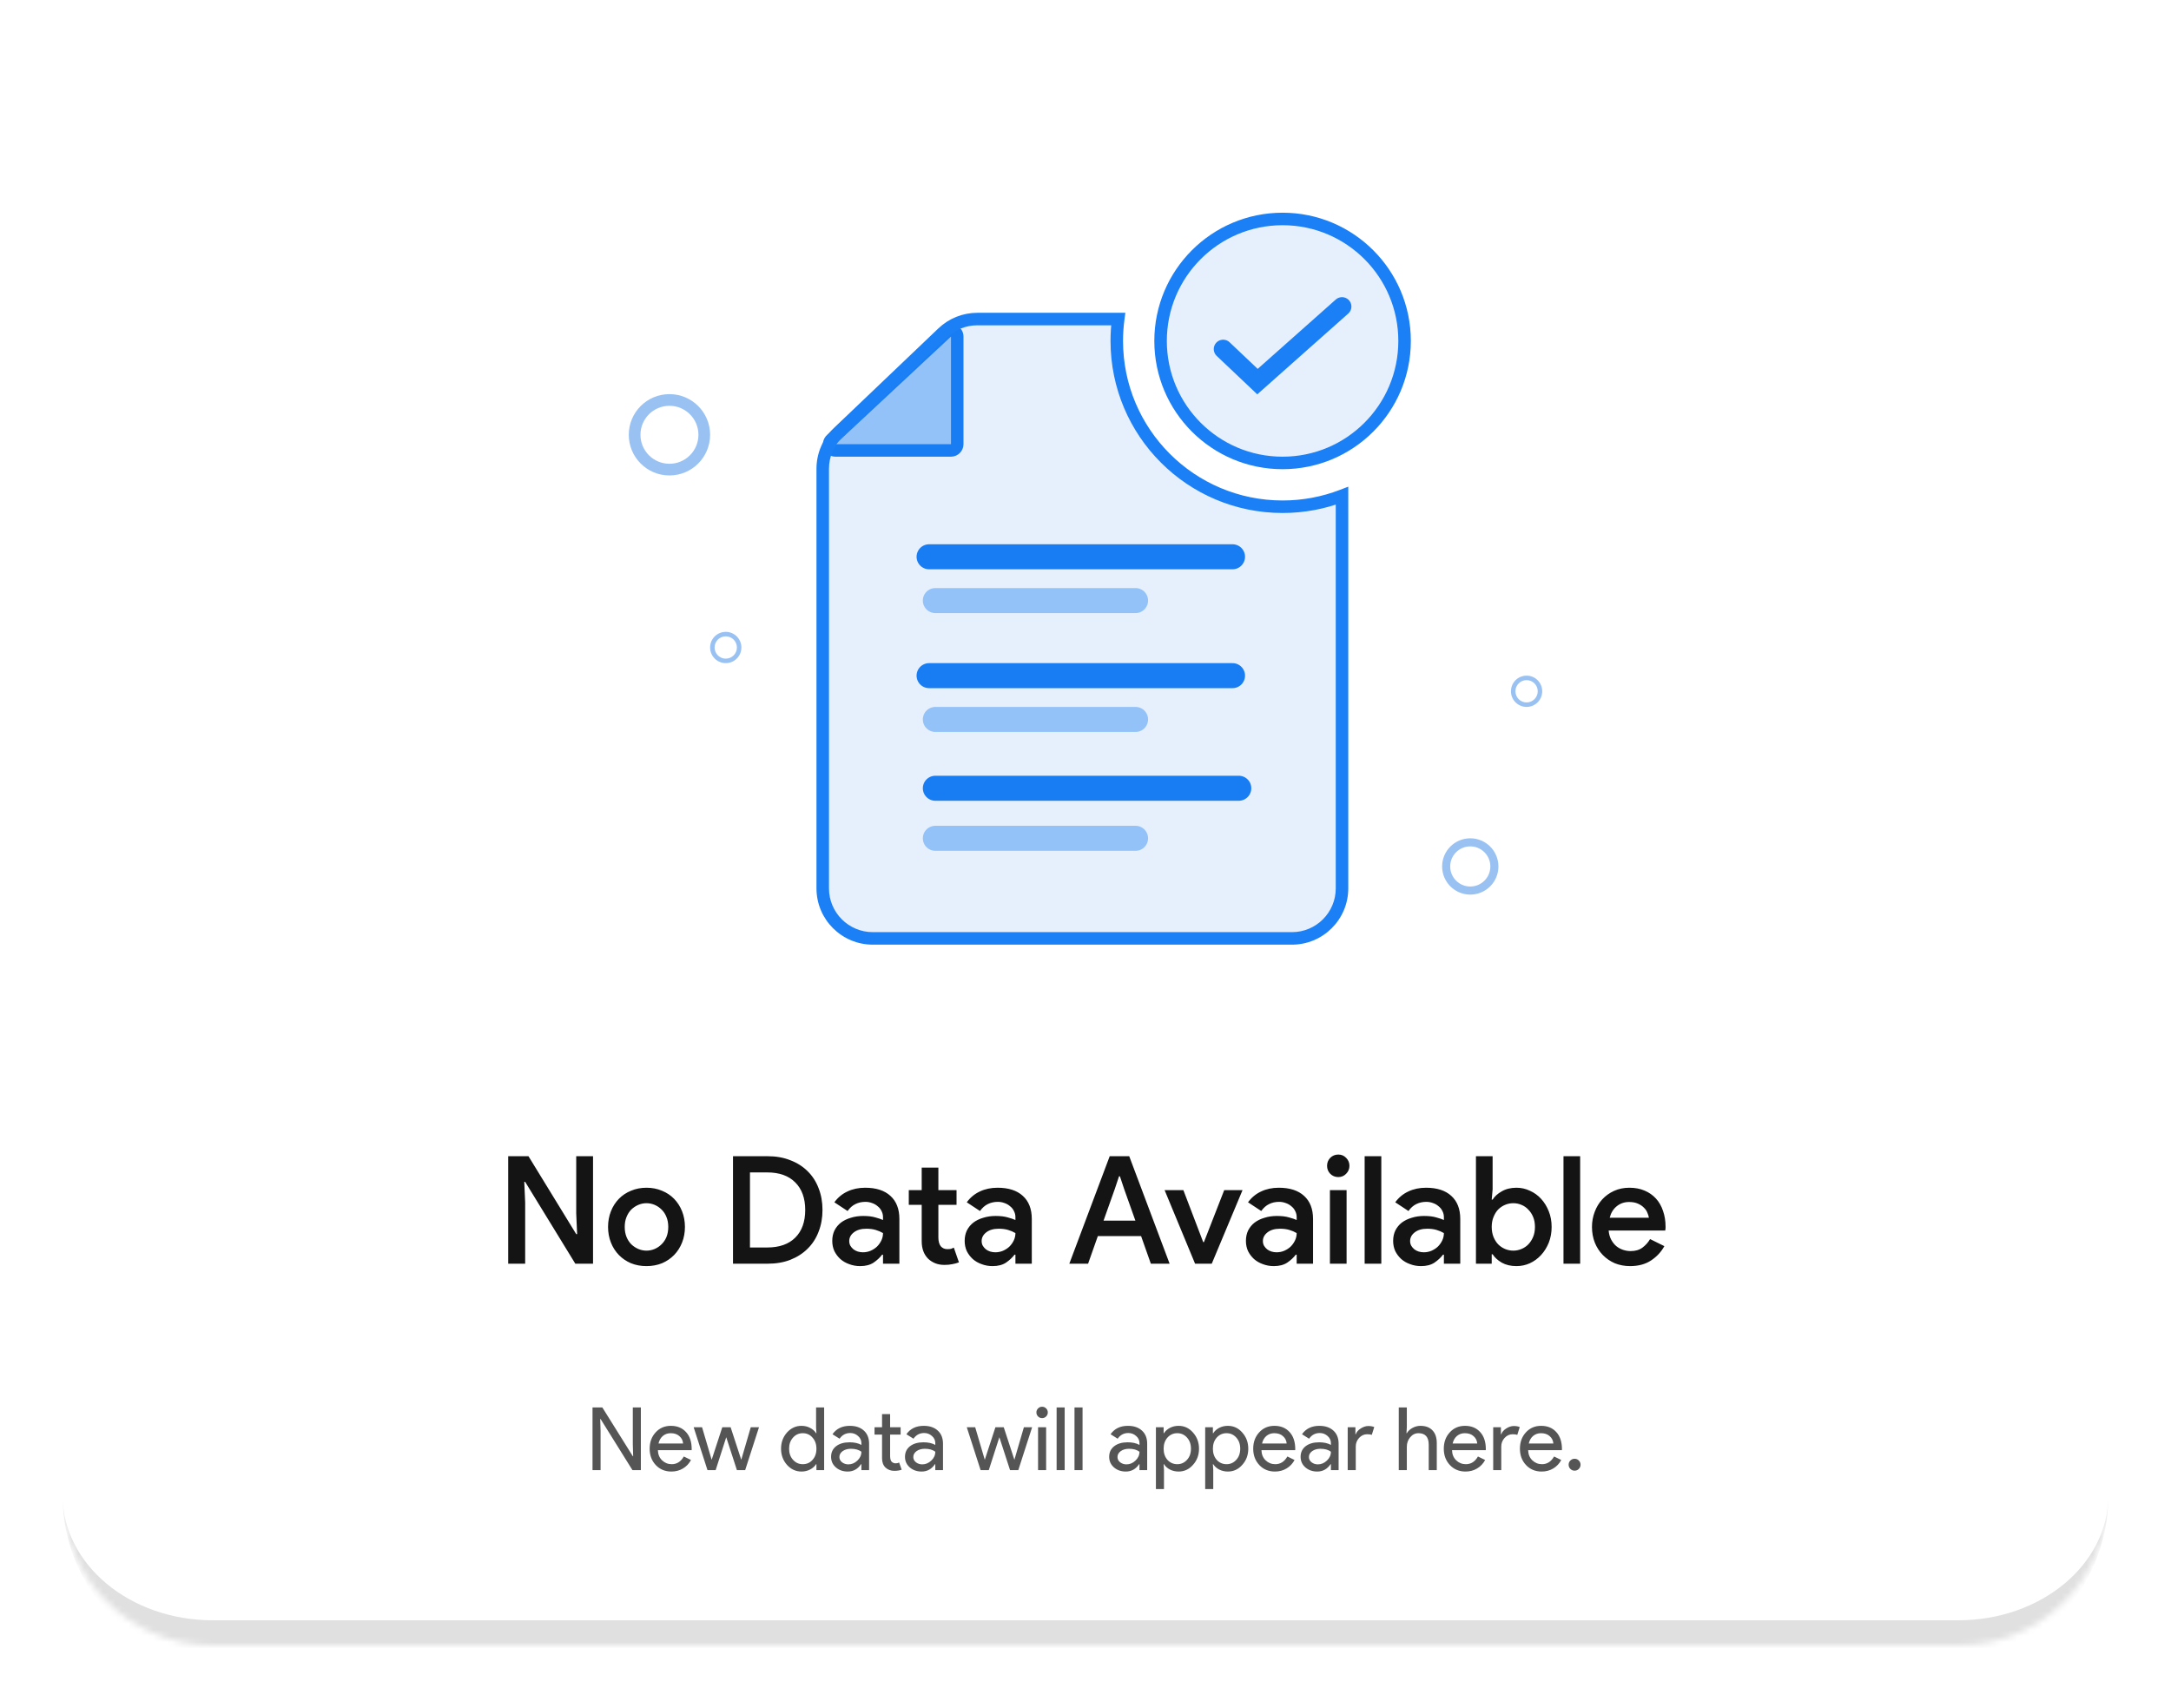 <svg width="347" height="273" viewBox="0 0 347 273" fill="none" xmlns="http://www.w3.org/2000/svg">
<g filter="url(#filter0_dd_4490_12663)">
<mask id="path-1-inside-1_4490_12663" fill="white">
<path d="M10 33C10 19.745 20.745 9 34 9H313C326.255 9 337 19.745 337 33V238C337 251.255 326.255 262 313 262H34C20.745 262 10 251.255 10 238V33Z"/>
</mask>
<path d="M10 33C10 19.745 20.745 9 34 9H313C326.255 9 337 19.745 337 33V238C337 251.255 326.255 262 313 262H34C20.745 262 10 251.255 10 238V33Z" fill="white"/>
<path d="M239.5 137.5C239.5 139.985 237.485 142 235 142C232.515 142 230.5 139.985 230.5 137.5C230.5 135.015 232.515 133 235 133C237.485 133 239.5 135.015 239.5 137.5ZM231.793 137.5C231.793 139.271 233.229 140.707 235 140.707C236.771 140.707 238.207 139.271 238.207 137.5C238.207 135.729 236.771 134.293 235 134.293C233.229 134.293 231.793 135.729 231.793 137.5Z" fill="#0068E1" fill-opacity="0.4"/>
<path d="M246.5 109.5C246.5 110.881 245.381 112 244 112C242.619 112 241.5 110.881 241.5 109.5C241.5 108.119 242.619 107 244 107C245.381 107 246.5 108.119 246.5 109.5ZM242.218 109.5C242.218 110.484 243.016 111.282 244 111.282C244.984 111.282 245.782 110.484 245.782 109.5C245.782 108.516 244.984 107.718 244 107.718C243.016 107.718 242.218 108.516 242.218 109.5Z" fill="#0068E1" fill-opacity="0.4"/>
<path d="M118.5 102.5C118.5 103.881 117.381 105 116 105C114.619 105 113.5 103.881 113.5 102.5C113.5 101.119 114.619 100 116 100C117.381 100 118.5 101.119 118.5 102.5ZM114.218 102.5C114.218 103.484 115.016 104.282 116 104.282C116.984 104.282 117.782 103.484 117.782 102.5C117.782 101.516 116.984 100.718 116 100.718C115.016 100.718 114.218 101.516 114.218 102.5Z" fill="#0068E1" fill-opacity="0.4"/>
<path d="M113.5 68.5C113.5 72.09 110.59 75 107 75C103.41 75 100.5 72.09 100.5 68.5C100.5 64.91 103.41 62 107 62C110.59 62 113.5 64.91 113.5 68.5ZM102.368 68.5C102.368 71.058 104.442 73.132 107 73.132C109.558 73.132 111.632 71.058 111.632 68.5C111.632 65.942 109.558 63.868 107 63.868C104.442 63.868 102.368 65.942 102.368 68.5Z" fill="#0068E1" fill-opacity="0.4"/>
<path d="M152 71H133.54C132.632 71 132.194 69.887 132.858 69.268L151.318 52.067C151.958 51.471 153 51.925 153 52.799V70C153 70.552 152.552 71 152 71Z" fill="#1B80F5" fill-opacity="0.4" stroke="#1B80F5" stroke-width="2" stroke-linecap="round"/>
<path d="M148.5 88H197" stroke="#1B80F5" stroke-width="4" stroke-linecap="round"/>
<path d="M148.5 107H197" stroke="#1B80F5" stroke-width="4" stroke-linecap="round"/>
<path d="M149.5 125H198" stroke="#1B80F5" stroke-width="4" stroke-linecap="round"/>
<path d="M149.5 133H181.5" stroke="#1B80F5" stroke-opacity="0.4" stroke-width="4" stroke-linecap="round"/>
<path d="M149.5 114H181.5" stroke="#1B80F5" stroke-opacity="0.4" stroke-width="4" stroke-linecap="round"/>
<path d="M149.5 95H181.5" stroke="#1B80F5" stroke-opacity="0.4" stroke-width="4" stroke-linecap="round"/>
<path fill-rule="evenodd" clip-rule="evenodd" d="M178.729 50H156.203C154.147 50 152.17 50.791 150.682 52.21L133.979 68.136C132.396 69.646 131.5 71.738 131.5 73.926V141C131.5 145.418 135.082 149 139.5 149H206.5C210.918 149 214.5 145.418 214.5 141V78.246C211.551 79.379 208.348 80 205 80C190.364 80 178.5 68.135 178.5 53.5C178.5 52.313 178.578 51.145 178.729 50Z" fill="#0068E1" fill-opacity="0.1"/>
<path d="M178.729 50L179.72 50.131L179.87 49H178.729V50ZM150.682 52.21L149.992 51.486V51.486L150.682 52.21ZM133.979 68.136L134.669 68.86H134.669L133.979 68.136ZM214.5 78.246H215.5V76.791L214.141 77.313L214.5 78.246ZM178.729 49H156.203V51H178.729V49ZM156.203 49C153.89 49 151.666 49.89 149.992 51.486L151.372 52.934C152.674 51.693 154.404 51 156.203 51V49ZM149.992 51.486L133.289 67.412L134.669 68.86L151.372 52.934L149.992 51.486ZM133.289 67.412C131.508 69.111 130.5 71.465 130.5 73.926H132.5C132.5 72.011 133.284 70.181 134.669 68.86L133.289 67.412ZM130.5 73.926V141H132.5V73.926H130.5ZM130.5 141C130.5 145.971 134.529 150 139.5 150V148C135.634 148 132.5 144.866 132.5 141H130.5ZM139.5 150H206.5V148H139.5V150ZM206.5 150C211.471 150 215.5 145.971 215.5 141H213.5C213.5 144.866 210.366 148 206.5 148V150ZM215.5 141V78.246H213.5V141H215.5ZM214.141 77.313C211.305 78.402 208.223 79 205 79V81C208.472 81 211.797 80.356 214.859 79.18L214.141 77.313ZM205 79C190.917 79 179.5 67.583 179.5 53.5H177.5C177.5 68.688 189.812 81 205 81V79ZM179.5 53.5C179.5 52.357 179.575 51.233 179.72 50.131L177.738 49.869C177.581 51.058 177.5 52.27 177.5 53.5H179.5Z" fill="#1B80F5"/>
<circle cx="205" cy="53.5" r="19.5" fill="#0068E1" fill-opacity="0.1" stroke="#1B80F5" stroke-width="2"/>
<path d="M195.5 54.8L200.989 60L214.5 48" stroke="#1B80F5" stroke-width="3" stroke-linecap="round"/>
<path d="M81.228 183.816H84.468L92.1 196.272H92.244L92.1 192.96V183.816H94.788V201H91.956L83.94 187.92H83.796L83.94 191.232V201H81.228V183.816ZM103.332 188.856C104.228 188.856 105.052 189.016 105.804 189.336C106.556 189.64 107.204 190.072 107.748 190.632C108.292 191.192 108.716 191.856 109.02 192.624C109.324 193.392 109.476 194.224 109.476 195.12C109.476 196.016 109.324 196.848 109.02 197.616C108.716 198.384 108.292 199.048 107.748 199.608C107.204 200.168 106.556 200.608 105.804 200.928C105.052 201.232 104.228 201.384 103.332 201.384C102.436 201.384 101.612 201.232 100.86 200.928C100.108 200.608 99.46 200.168 98.916 199.608C98.372 199.048 97.948 198.384 97.644 197.616C97.34 196.848 97.188 196.016 97.188 195.12C97.188 194.224 97.34 193.392 97.644 192.624C97.948 191.856 98.372 191.192 98.916 190.632C99.46 190.072 100.108 189.64 100.86 189.336C101.612 189.016 102.436 188.856 103.332 188.856ZM103.332 198.912C103.78 198.912 104.212 198.824 104.628 198.648C105.044 198.472 105.412 198.224 105.732 197.904C106.068 197.584 106.332 197.192 106.524 196.728C106.716 196.248 106.812 195.712 106.812 195.12C106.812 194.528 106.716 194 106.524 193.536C106.332 193.056 106.068 192.656 105.732 192.336C105.412 192.016 105.044 191.768 104.628 191.592C104.212 191.416 103.78 191.328 103.332 191.328C102.884 191.328 102.452 191.416 102.036 191.592C101.62 191.768 101.244 192.016 100.908 192.336C100.588 192.656 100.332 193.056 100.14 193.536C99.948 194 99.852 194.528 99.852 195.12C99.852 195.712 99.948 196.248 100.14 196.728C100.332 197.192 100.588 197.584 100.908 197.904C101.244 198.224 101.62 198.472 102.036 198.648C102.452 198.824 102.884 198.912 103.332 198.912ZM117.158 183.816H122.678C124.038 183.816 125.254 184.032 126.326 184.464C127.414 184.88 128.334 185.464 129.086 186.216C129.854 186.968 130.438 187.872 130.838 188.928C131.254 189.984 131.462 191.144 131.462 192.408C131.462 193.672 131.254 194.832 130.838 195.888C130.438 196.944 129.854 197.848 129.086 198.6C128.334 199.352 127.414 199.944 126.326 200.376C125.254 200.792 124.038 201 122.678 201H117.158V183.816ZM122.63 198.408C124.566 198.408 126.062 197.88 127.118 196.824C128.174 195.768 128.702 194.296 128.702 192.408C128.702 190.536 128.174 189.072 127.118 188.016C126.062 186.944 124.566 186.408 122.63 186.408H119.87V198.408H122.63ZM141.136 199.56H140.992C140.64 200.024 140.184 200.448 139.624 200.832C139.064 201.2 138.352 201.384 137.488 201.384C136.864 201.384 136.28 201.28 135.736 201.072C135.192 200.88 134.72 200.608 134.32 200.256C133.92 199.888 133.6 199.464 133.36 198.984C133.136 198.488 133.024 197.944 133.024 197.352C133.024 196.728 133.144 196.168 133.384 195.672C133.64 195.176 133.984 194.76 134.416 194.424C134.864 194.088 135.392 193.832 136 193.656C136.608 193.464 137.264 193.368 137.968 193.368C138.752 193.368 139.408 193.448 139.936 193.608C140.464 193.752 140.864 193.888 141.136 194.016V193.56C141.136 193.208 141.056 192.88 140.896 192.576C140.752 192.272 140.544 192.016 140.272 191.808C140.016 191.584 139.72 191.416 139.384 191.304C139.048 191.176 138.696 191.112 138.328 191.112C137.736 191.112 137.2 191.232 136.72 191.472C136.256 191.696 135.84 192.064 135.472 192.576L133.36 191.184C133.92 190.416 134.616 189.84 135.448 189.456C136.28 189.056 137.224 188.856 138.28 188.856C140.024 188.856 141.368 189.288 142.312 190.152C143.272 191.016 143.752 192.248 143.752 193.848V201H141.136V199.56ZM141.136 196.104C140.784 195.896 140.392 195.728 139.96 195.6C139.528 195.472 139.032 195.408 138.472 195.408C137.64 195.408 136.976 195.6 136.48 195.984C135.984 196.368 135.736 196.832 135.736 197.376C135.736 197.664 135.8 197.92 135.928 198.144C136.056 198.352 136.216 198.536 136.408 198.696C136.616 198.856 136.848 198.976 137.104 199.056C137.376 199.136 137.648 199.176 137.92 199.176C138.352 199.176 138.76 199.096 139.144 198.936C139.544 198.76 139.888 198.536 140.176 198.264C140.464 197.976 140.696 197.648 140.872 197.28C141.048 196.912 141.136 196.52 141.136 196.104ZM147.32 191.592H145.256V189.24H147.32V185.64H149.984V189.24H152.888V191.592H149.984V196.824C149.984 197.112 150.016 197.376 150.08 197.616C150.144 197.856 150.24 198.056 150.368 198.216C150.64 198.52 150.984 198.672 151.4 198.672C151.656 198.672 151.856 198.656 152 198.624C152.144 198.576 152.296 198.512 152.456 198.432L153.272 200.784C152.936 200.912 152.584 201.008 152.216 201.072C151.848 201.152 151.432 201.192 150.968 201.192C150.408 201.192 149.912 201.104 149.48 200.928C149.048 200.752 148.672 200.512 148.352 200.208C147.664 199.52 147.32 198.584 147.32 197.4V191.592ZM162.3 199.56H162.156C161.804 200.024 161.348 200.448 160.788 200.832C160.228 201.2 159.516 201.384 158.652 201.384C158.028 201.384 157.444 201.28 156.9 201.072C156.356 200.88 155.884 200.608 155.484 200.256C155.084 199.888 154.764 199.464 154.524 198.984C154.3 198.488 154.188 197.944 154.188 197.352C154.188 196.728 154.308 196.168 154.548 195.672C154.804 195.176 155.148 194.76 155.58 194.424C156.028 194.088 156.556 193.832 157.164 193.656C157.772 193.464 158.428 193.368 159.132 193.368C159.916 193.368 160.572 193.448 161.1 193.608C161.628 193.752 162.028 193.888 162.3 194.016V193.56C162.3 193.208 162.22 192.88 162.06 192.576C161.916 192.272 161.708 192.016 161.436 191.808C161.18 191.584 160.884 191.416 160.548 191.304C160.212 191.176 159.86 191.112 159.492 191.112C158.9 191.112 158.364 191.232 157.884 191.472C157.42 191.696 157.004 192.064 156.636 192.576L154.524 191.184C155.084 190.416 155.78 189.84 156.612 189.456C157.444 189.056 158.388 188.856 159.444 188.856C161.188 188.856 162.532 189.288 163.476 190.152C164.436 191.016 164.916 192.248 164.916 193.848V201H162.3V199.56ZM162.3 196.104C161.948 195.896 161.556 195.728 161.124 195.6C160.692 195.472 160.196 195.408 159.636 195.408C158.804 195.408 158.14 195.6 157.644 195.984C157.148 196.368 156.9 196.832 156.9 197.376C156.9 197.664 156.964 197.92 157.092 198.144C157.22 198.352 157.38 198.536 157.572 198.696C157.78 198.856 158.012 198.976 158.268 199.056C158.54 199.136 158.812 199.176 159.084 199.176C159.516 199.176 159.924 199.096 160.308 198.936C160.708 198.76 161.052 198.536 161.34 198.264C161.628 197.976 161.86 197.648 162.036 197.28C162.212 196.912 162.3 196.52 162.3 196.104ZM177.369 183.816H180.489L186.945 201H183.945L182.385 196.584H175.473L173.913 201H170.913L177.369 183.816ZM181.473 194.112L179.673 189.048L179.001 187.032H178.857L178.185 189.048L176.385 194.112H181.473ZM186.143 189.24H189.143L192.311 197.544H192.431L195.671 189.24H198.599L193.679 201H191.015L186.143 189.24ZM207.253 199.56H207.109C206.757 200.024 206.301 200.448 205.741 200.832C205.181 201.2 204.469 201.384 203.605 201.384C202.981 201.384 202.397 201.28 201.853 201.072C201.309 200.88 200.837 200.608 200.437 200.256C200.037 199.888 199.717 199.464 199.477 198.984C199.253 198.488 199.141 197.944 199.141 197.352C199.141 196.728 199.261 196.168 199.501 195.672C199.757 195.176 200.101 194.76 200.533 194.424C200.981 194.088 201.509 193.832 202.117 193.656C202.725 193.464 203.381 193.368 204.085 193.368C204.869 193.368 205.525 193.448 206.053 193.608C206.581 193.752 206.981 193.888 207.253 194.016V193.56C207.253 193.208 207.173 192.88 207.013 192.576C206.869 192.272 206.661 192.016 206.389 191.808C206.133 191.584 205.837 191.416 205.501 191.304C205.165 191.176 204.813 191.112 204.445 191.112C203.853 191.112 203.317 191.232 202.837 191.472C202.373 191.696 201.957 192.064 201.589 192.576L199.477 191.184C200.037 190.416 200.733 189.84 201.565 189.456C202.397 189.056 203.341 188.856 204.397 188.856C206.141 188.856 207.485 189.288 208.429 190.152C209.389 191.016 209.869 192.248 209.869 193.848V201H207.253V199.56ZM207.253 196.104C206.901 195.896 206.509 195.728 206.077 195.6C205.645 195.472 205.149 195.408 204.589 195.408C203.757 195.408 203.093 195.6 202.597 195.984C202.101 196.368 201.853 196.832 201.853 197.376C201.853 197.664 201.917 197.92 202.045 198.144C202.173 198.352 202.333 198.536 202.525 198.696C202.733 198.856 202.965 198.976 203.221 199.056C203.493 199.136 203.765 199.176 204.037 199.176C204.469 199.176 204.877 199.096 205.261 198.936C205.661 198.76 206.005 198.536 206.293 198.264C206.581 197.976 206.813 197.648 206.989 197.28C207.165 196.912 207.253 196.52 207.253 196.104ZM213.911 187.152C213.399 187.152 212.967 186.976 212.615 186.624C212.279 186.272 212.111 185.848 212.111 185.352C212.111 184.856 212.279 184.432 212.615 184.08C212.967 183.728 213.399 183.552 213.911 183.552C214.407 183.552 214.823 183.728 215.159 184.08C215.511 184.432 215.687 184.856 215.687 185.352C215.687 185.848 215.511 186.272 215.159 186.624C214.823 186.976 214.407 187.152 213.911 187.152ZM212.567 201V189.24H215.231V201H212.567ZM218.117 201V183.816H220.781V201H218.117ZM230.784 199.56H230.64C230.288 200.024 229.832 200.448 229.272 200.832C228.712 201.2 228 201.384 227.136 201.384C226.512 201.384 225.928 201.28 225.384 201.072C224.84 200.88 224.368 200.608 223.968 200.256C223.568 199.888 223.248 199.464 223.008 198.984C222.784 198.488 222.672 197.944 222.672 197.352C222.672 196.728 222.792 196.168 223.032 195.672C223.288 195.176 223.632 194.76 224.064 194.424C224.512 194.088 225.04 193.832 225.648 193.656C226.256 193.464 226.912 193.368 227.616 193.368C228.4 193.368 229.056 193.448 229.584 193.608C230.112 193.752 230.512 193.888 230.784 194.016V193.56C230.784 193.208 230.704 192.88 230.544 192.576C230.4 192.272 230.192 192.016 229.92 191.808C229.664 191.584 229.368 191.416 229.032 191.304C228.696 191.176 228.344 191.112 227.976 191.112C227.384 191.112 226.848 191.232 226.368 191.472C225.904 191.696 225.488 192.064 225.12 192.576L223.008 191.184C223.568 190.416 224.264 189.84 225.096 189.456C225.928 189.056 226.872 188.856 227.928 188.856C229.672 188.856 231.016 189.288 231.96 190.152C232.92 191.016 233.4 192.248 233.4 193.848V201H230.784V199.56ZM230.784 196.104C230.432 195.896 230.04 195.728 229.608 195.6C229.176 195.472 228.68 195.408 228.12 195.408C227.288 195.408 226.624 195.6 226.128 195.984C225.632 196.368 225.384 196.832 225.384 197.376C225.384 197.664 225.448 197.92 225.576 198.144C225.704 198.352 225.864 198.536 226.056 198.696C226.264 198.856 226.496 198.976 226.752 199.056C227.024 199.136 227.296 199.176 227.568 199.176C228 199.176 228.408 199.096 228.792 198.936C229.192 198.76 229.536 198.536 229.824 198.264C230.112 197.976 230.344 197.648 230.52 197.28C230.696 196.912 230.784 196.52 230.784 196.104ZM235.907 183.816H238.571V189.12L238.427 190.752H238.571C238.891 190.24 239.379 189.8 240.035 189.432C240.691 189.048 241.475 188.856 242.387 188.856C243.139 188.856 243.851 189.016 244.523 189.336C245.211 189.64 245.811 190.072 246.323 190.632C246.835 191.192 247.243 191.856 247.547 192.624C247.851 193.376 248.003 194.208 248.003 195.12C248.003 196.032 247.851 196.872 247.547 197.64C247.243 198.392 246.835 199.048 246.323 199.608C245.811 200.168 245.211 200.608 244.523 200.928C243.851 201.232 243.139 201.384 242.387 201.384C241.475 201.384 240.691 201.2 240.035 200.832C239.379 200.448 238.891 200 238.571 199.488H238.427V201H235.907V183.816ZM241.883 198.912C242.331 198.912 242.763 198.824 243.179 198.648C243.611 198.472 243.979 198.224 244.283 197.904C244.603 197.568 244.859 197.168 245.051 196.704C245.243 196.24 245.339 195.712 245.339 195.12C245.339 194.528 245.243 194 245.051 193.536C244.859 193.072 244.603 192.68 244.283 192.36C243.979 192.024 243.611 191.768 243.179 191.592C242.763 191.416 242.331 191.328 241.883 191.328C241.419 191.328 240.979 191.416 240.562 191.592C240.147 191.768 239.779 192.016 239.459 192.336C239.155 192.656 238.907 193.056 238.715 193.536C238.523 194 238.427 194.528 238.427 195.12C238.427 195.712 238.523 196.248 238.715 196.728C238.907 197.192 239.155 197.584 239.459 197.904C239.779 198.224 240.147 198.472 240.562 198.648C240.979 198.824 241.419 198.912 241.883 198.912ZM249.899 201V183.816H252.563V201H249.899ZM266.021 198.192C265.525 199.104 264.821 199.864 263.909 200.472C262.997 201.08 261.877 201.384 260.549 201.384C259.669 201.384 258.853 201.232 258.101 200.928C257.365 200.608 256.725 200.168 256.181 199.608C255.637 199.048 255.213 198.392 254.909 197.64C254.605 196.872 254.453 196.032 254.453 195.12C254.453 194.272 254.597 193.472 254.885 192.72C255.173 191.952 255.573 191.288 256.085 190.728C256.613 190.152 257.245 189.696 257.981 189.36C258.717 189.024 259.533 188.856 260.429 188.856C261.341 188.856 262.149 189.008 262.853 189.312C263.573 189.616 264.181 190.04 264.677 190.584C265.173 191.128 265.549 191.784 265.805 192.552C266.077 193.32 266.213 194.16 266.213 195.072C266.213 195.152 266.213 195.224 266.213 195.288C266.197 195.368 266.189 195.44 266.189 195.504C266.173 195.568 266.165 195.632 266.165 195.696H257.117C257.165 196.256 257.301 196.744 257.525 197.16C257.749 197.576 258.021 197.92 258.341 198.192C258.677 198.464 259.045 198.664 259.445 198.792C259.845 198.92 260.237 198.984 260.621 198.984C261.389 198.984 262.021 198.8 262.517 198.432C263.013 198.064 263.421 197.608 263.741 197.064L266.021 198.192ZM263.549 193.656C263.517 193.416 263.437 193.152 263.309 192.864C263.197 192.56 263.013 192.288 262.757 192.048C262.517 191.792 262.197 191.576 261.797 191.4C261.413 191.224 260.941 191.136 260.381 191.136C259.613 191.136 258.949 191.368 258.389 191.832C257.845 192.28 257.477 192.888 257.285 193.656H263.549Z" fill="#151415"/>
<path d="M95.993 234H94.705V223.976H96.273L101.145 231.774H101.201L101.145 229.842V223.976H102.433V234H101.089L95.993 225.824H95.937L95.993 227.756V234ZM107.309 234.224C106.301 234.224 105.471 233.879 104.817 233.188C104.164 232.497 103.837 231.625 103.837 230.57C103.837 229.525 104.155 228.657 104.789 227.966C105.424 227.266 106.236 226.916 107.225 226.916C108.243 226.916 109.05 227.247 109.647 227.91C110.254 228.563 110.557 229.483 110.557 230.668L110.543 230.808H105.153C105.172 231.48 105.396 232.021 105.825 232.432C106.255 232.843 106.768 233.048 107.365 233.048C108.187 233.048 108.831 232.637 109.297 231.816L110.445 232.376C110.137 232.955 109.708 233.407 109.157 233.734C108.616 234.061 108 234.224 107.309 234.224ZM105.251 229.744H109.185C109.148 229.268 108.952 228.876 108.597 228.568C108.252 228.251 107.785 228.092 107.197 228.092C106.712 228.092 106.292 228.241 105.937 228.54C105.592 228.839 105.363 229.24 105.251 229.744ZM121.314 227.14L119.102 234H117.786L116.078 228.736L114.384 234H113.082L110.87 227.14H112.214L113.74 232.32H113.754L115.448 227.14H116.778L118.472 232.32H118.486L119.998 227.14H121.314ZM128.309 233.048C128.944 233.048 129.462 232.819 129.863 232.362C130.283 231.905 130.493 231.307 130.493 230.57C130.493 229.851 130.283 229.259 129.863 228.792C129.453 228.325 128.935 228.092 128.309 228.092C127.693 228.092 127.175 228.325 126.755 228.792C126.335 229.259 126.125 229.851 126.125 230.57C126.125 231.298 126.335 231.891 126.755 232.348C127.175 232.815 127.693 233.048 128.309 233.048ZM128.099 234.224C127.203 234.224 126.433 233.869 125.789 233.16C125.155 232.441 124.837 231.578 124.837 230.57C124.837 229.562 125.155 228.699 125.789 227.98C126.433 227.271 127.203 226.916 128.099 226.916C128.603 226.916 129.061 227.023 129.471 227.238C129.891 227.453 130.213 227.737 130.437 228.092H130.493L130.437 227.14V223.976H131.725V234H130.493V233.048H130.437C130.213 233.403 129.891 233.687 129.471 233.902C129.061 234.117 128.603 234.224 128.099 234.224ZM134.165 231.9C134.165 232.236 134.305 232.516 134.585 232.74C134.875 232.964 135.211 233.076 135.593 233.076C136.135 233.076 136.615 232.875 137.035 232.474C137.465 232.073 137.679 231.601 137.679 231.06C137.278 230.743 136.718 230.584 135.999 230.584C135.477 230.584 135.038 230.71 134.683 230.962C134.338 231.214 134.165 231.527 134.165 231.9ZM135.831 226.916C136.783 226.916 137.535 227.173 138.085 227.686C138.636 228.19 138.911 228.885 138.911 229.772V234H137.679V233.048H137.623C137.091 233.832 136.382 234.224 135.495 234.224C134.739 234.224 134.105 234 133.591 233.552C133.087 233.104 132.835 232.544 132.835 231.872C132.835 231.163 133.101 230.598 133.633 230.178C134.175 229.758 134.893 229.548 135.789 229.548C136.555 229.548 137.185 229.688 137.679 229.968V229.674C137.679 229.226 137.502 228.848 137.147 228.54C136.793 228.223 136.377 228.064 135.901 228.064C135.183 228.064 134.613 228.367 134.193 228.974L133.059 228.26C133.685 227.364 134.609 226.916 135.831 226.916ZM142.943 234.112C142.383 234.112 141.917 233.939 141.543 233.594C141.179 233.249 140.993 232.768 140.983 232.152V228.316H139.779V227.14H140.983V225.04H142.271V227.14H143.951V228.316H142.271V231.732C142.271 232.189 142.36 232.502 142.537 232.67C142.715 232.829 142.915 232.908 143.139 232.908C143.242 232.908 143.34 232.899 143.433 232.88C143.536 232.852 143.629 232.819 143.713 232.782L144.119 233.93C143.783 234.051 143.391 234.112 142.943 234.112ZM145.978 231.9C145.978 232.236 146.118 232.516 146.398 232.74C146.687 232.964 147.023 233.076 147.406 233.076C147.947 233.076 148.428 232.875 148.848 232.474C149.277 232.073 149.492 231.601 149.492 231.06C149.091 230.743 148.531 230.584 147.812 230.584C147.289 230.584 146.851 230.71 146.496 230.962C146.151 231.214 145.978 231.527 145.978 231.9ZM147.644 226.916C148.596 226.916 149.347 227.173 149.898 227.686C150.449 228.19 150.724 228.885 150.724 229.772V234H149.492V233.048H149.436C148.904 233.832 148.195 234.224 147.308 234.224C146.552 234.224 145.917 234 145.404 233.552C144.9 233.104 144.648 232.544 144.648 231.872C144.648 231.163 144.914 230.598 145.446 230.178C145.987 229.758 146.706 229.548 147.602 229.548C148.367 229.548 148.997 229.688 149.492 229.968V229.674C149.492 229.226 149.315 228.848 148.96 228.54C148.605 228.223 148.19 228.064 147.714 228.064C146.995 228.064 146.426 228.367 146.006 228.974L144.872 228.26C145.497 227.364 146.421 226.916 147.644 226.916ZM164.969 227.14L162.757 234H161.441L159.733 228.736L158.039 234H156.737L154.525 227.14H155.869L157.395 232.32H157.409L159.103 227.14H160.433L162.127 232.32H162.141L163.653 227.14H164.969ZM167.473 224.774C167.473 225.026 167.385 225.241 167.207 225.418C167.03 225.595 166.815 225.684 166.563 225.684C166.311 225.684 166.097 225.595 165.919 225.418C165.742 225.241 165.653 225.026 165.653 224.774C165.653 224.522 165.742 224.307 165.919 224.13C166.097 223.953 166.311 223.864 166.563 223.864C166.815 223.864 167.03 223.953 167.207 224.13C167.385 224.307 167.473 224.522 167.473 224.774ZM167.207 227.14V234H165.919V227.14H167.207ZM170.172 223.976V234H168.884V223.976H170.172ZM173.029 223.976V234H171.741V223.976H173.029ZM178.613 231.9C178.613 232.236 178.753 232.516 179.033 232.74C179.322 232.964 179.658 233.076 180.041 233.076C180.582 233.076 181.063 232.875 181.483 232.474C181.912 232.073 182.127 231.601 182.127 231.06C181.725 230.743 181.165 230.584 180.447 230.584C179.924 230.584 179.485 230.71 179.131 230.962C178.785 231.214 178.613 231.527 178.613 231.9ZM180.279 226.916C181.231 226.916 181.982 227.173 182.533 227.686C183.083 228.19 183.359 228.885 183.359 229.772V234H182.127V233.048H182.071C181.539 233.832 180.829 234.224 179.943 234.224C179.187 234.224 178.552 234 178.039 233.552C177.535 233.104 177.283 232.544 177.283 231.872C177.283 231.163 177.549 230.598 178.081 230.178C178.622 229.758 179.341 229.548 180.237 229.548C181.002 229.548 181.632 229.688 182.127 229.968V229.674C182.127 229.226 181.949 228.848 181.595 228.54C181.24 228.223 180.825 228.064 180.349 228.064C179.63 228.064 179.061 228.367 178.641 228.974L177.507 228.26C178.132 227.364 179.056 226.916 180.279 226.916ZM188.171 233.048C188.787 233.048 189.305 232.815 189.725 232.348C190.145 231.891 190.355 231.298 190.355 230.57C190.355 229.851 190.145 229.259 189.725 228.792C189.305 228.325 188.787 228.092 188.171 228.092C187.546 228.092 187.023 228.325 186.603 228.792C186.193 229.259 185.987 229.851 185.987 230.57C185.987 231.298 186.193 231.895 186.603 232.362C187.023 232.819 187.546 233.048 188.171 233.048ZM188.381 234.224C187.877 234.224 187.415 234.117 186.995 233.902C186.585 233.687 186.267 233.403 186.043 233.048H185.987L186.043 234V237.024H184.755V227.14H185.987V228.092H186.043C186.267 227.737 186.585 227.453 186.995 227.238C187.415 227.023 187.877 226.916 188.381 226.916C189.287 226.916 190.052 227.271 190.677 227.98C191.321 228.699 191.643 229.562 191.643 230.57C191.643 231.587 191.321 232.451 190.677 233.16C190.052 233.869 189.287 234.224 188.381 234.224ZM196.046 233.048C196.662 233.048 197.18 232.815 197.6 232.348C198.02 231.891 198.23 231.298 198.23 230.57C198.23 229.851 198.02 229.259 197.6 228.792C197.18 228.325 196.662 228.092 196.046 228.092C195.421 228.092 194.898 228.325 194.478 228.792C194.068 229.259 193.862 229.851 193.862 230.57C193.862 231.298 194.068 231.895 194.478 232.362C194.898 232.819 195.421 233.048 196.046 233.048ZM196.256 234.224C195.752 234.224 195.29 234.117 194.87 233.902C194.46 233.687 194.142 233.403 193.918 233.048H193.862L193.918 234V237.024H192.63V227.14H193.862V228.092H193.918C194.142 227.737 194.46 227.453 194.87 227.238C195.29 227.023 195.752 226.916 196.256 226.916C197.162 226.916 197.927 227.271 198.552 227.98C199.196 228.699 199.518 229.562 199.518 230.57C199.518 231.587 199.196 232.451 198.552 233.16C197.927 233.869 197.162 234.224 196.256 234.224ZM203.778 234.224C202.77 234.224 201.939 233.879 201.286 233.188C200.633 232.497 200.306 231.625 200.306 230.57C200.306 229.525 200.623 228.657 201.258 227.966C201.893 227.266 202.705 226.916 203.694 226.916C204.711 226.916 205.519 227.247 206.116 227.91C206.723 228.563 207.026 229.483 207.026 230.668L207.012 230.808H201.622C201.641 231.48 201.865 232.021 202.294 232.432C202.723 232.843 203.237 233.048 203.834 233.048C204.655 233.048 205.299 232.637 205.766 231.816L206.914 232.376C206.606 232.955 206.177 233.407 205.626 233.734C205.085 234.061 204.469 234.224 203.778 234.224ZM201.72 229.744H205.654C205.617 229.268 205.421 228.876 205.066 228.568C204.721 228.251 204.254 228.092 203.666 228.092C203.181 228.092 202.761 228.241 202.406 228.54C202.061 228.839 201.832 229.24 201.72 229.744ZM209.21 231.9C209.21 232.236 209.35 232.516 209.63 232.74C209.92 232.964 210.256 233.076 210.638 233.076C211.18 233.076 211.66 232.875 212.08 232.474C212.51 232.073 212.724 231.601 212.724 231.06C212.323 230.743 211.763 230.584 211.044 230.584C210.522 230.584 210.083 230.71 209.728 230.962C209.383 231.214 209.21 231.527 209.21 231.9ZM210.876 226.916C211.828 226.916 212.58 227.173 213.13 227.686C213.681 228.19 213.956 228.885 213.956 229.772V234H212.724V233.048H212.668C212.136 233.832 211.427 234.224 210.54 234.224C209.784 234.224 209.15 234 208.636 233.552C208.132 233.104 207.88 232.544 207.88 231.872C207.88 231.163 208.146 230.598 208.678 230.178C209.22 229.758 209.938 229.548 210.834 229.548C211.6 229.548 212.23 229.688 212.724 229.968V229.674C212.724 229.226 212.547 228.848 212.192 228.54C211.838 228.223 211.422 228.064 210.946 228.064C210.228 228.064 209.658 228.367 209.238 228.974L208.104 228.26C208.73 227.364 209.654 226.916 210.876 226.916ZM216.697 234H215.409V227.14H216.641V228.26H216.697C216.828 227.896 217.094 227.588 217.495 227.336C217.906 227.075 218.307 226.944 218.699 226.944C219.072 226.944 219.39 227 219.651 227.112L219.259 228.358C219.1 228.293 218.848 228.26 218.503 228.26C218.018 228.26 217.593 228.456 217.229 228.848C216.874 229.24 216.697 229.697 216.697 230.22V234ZM223.571 223.976H224.859V227.14L224.803 228.092H224.859C225.055 227.756 225.354 227.476 225.755 227.252C226.166 227.028 226.59 226.916 227.029 226.916C227.869 226.916 228.513 227.159 228.961 227.644C229.418 228.12 229.647 228.801 229.647 229.688V234H228.359V229.94C228.359 228.708 227.813 228.092 226.721 228.092C226.198 228.092 225.755 228.311 225.391 228.75C225.036 229.179 224.859 229.683 224.859 230.262V234H223.571V223.976ZM234.239 234.224C233.231 234.224 232.4 233.879 231.747 233.188C231.094 232.497 230.767 231.625 230.767 230.57C230.767 229.525 231.084 228.657 231.719 227.966C232.354 227.266 233.166 226.916 234.155 226.916C235.172 226.916 235.98 227.247 236.577 227.91C237.184 228.563 237.487 229.483 237.487 230.668L237.473 230.808H232.083C232.102 231.48 232.326 232.021 232.755 232.432C233.184 232.843 233.698 233.048 234.295 233.048C235.116 233.048 235.76 232.637 236.227 231.816L237.375 232.376C237.067 232.955 236.638 233.407 236.087 233.734C235.546 234.061 234.93 234.224 234.239 234.224ZM232.181 229.744H236.115C236.078 229.268 235.882 228.876 235.527 228.568C235.182 228.251 234.715 228.092 234.127 228.092C233.642 228.092 233.222 228.241 232.867 228.54C232.522 228.839 232.293 229.24 232.181 229.744ZM239.953 234H238.665V227.14H239.897V228.26H239.953C240.084 227.896 240.35 227.588 240.751 227.336C241.162 227.075 241.563 226.944 241.955 226.944C242.328 226.944 242.646 227 242.907 227.112L242.515 228.358C242.356 228.293 242.104 228.26 241.759 228.26C241.274 228.26 240.849 228.456 240.485 228.848C240.13 229.24 239.953 229.697 239.953 230.22V234ZM246.407 234.224C245.399 234.224 244.568 233.879 243.915 233.188C243.262 232.497 242.935 231.625 242.935 230.57C242.935 229.525 243.252 228.657 243.887 227.966C244.522 227.266 245.334 226.916 246.323 226.916C247.34 226.916 248.148 227.247 248.745 227.91C249.352 228.563 249.655 229.483 249.655 230.668L249.641 230.808H244.251C244.27 231.48 244.494 232.021 244.923 232.432C245.352 232.843 245.866 233.048 246.463 233.048C247.284 233.048 247.928 232.637 248.395 231.816L249.543 232.376C249.235 232.955 248.806 233.407 248.255 233.734C247.714 234.061 247.098 234.224 246.407 234.224ZM244.349 229.744H248.283C248.246 229.268 248.05 228.876 247.695 228.568C247.35 228.251 246.883 228.092 246.295 228.092C245.81 228.092 245.39 228.241 245.035 228.54C244.69 228.839 244.461 229.24 244.349 229.744ZM252.625 233.132C252.625 233.393 252.531 233.617 252.345 233.804C252.167 233.991 251.943 234.084 251.673 234.084C251.411 234.084 251.187 233.991 251.001 233.804C250.814 233.617 250.721 233.393 250.721 233.132C250.721 232.861 250.814 232.637 251.001 232.46C251.187 232.273 251.411 232.18 251.673 232.18C251.943 232.18 252.167 232.273 252.345 232.46C252.531 232.637 252.625 232.861 252.625 233.132Z" fill="#555555"/>
<path d="M10 9H337H10ZM337 238C337 253.464 324.464 266 309 266H38C22.536 266 10 253.464 10 238C10 249.046 20.745 258 34 258H313C326.255 258 337 249.046 337 238ZM10 262V9V262ZM337 9V262V9Z" fill="#E0E0E0" mask="url(#path-1-inside-1_4490_12663)"/>
</g>
<defs>
<filter id="filter0_dd_4490_12663" x="0" y="0" width="347" height="273" filterUnits="userSpaceOnUse" color-interpolation-filters="sRGB">
<feFlood flood-opacity="0" result="BackgroundImageFix"/>
<feColorMatrix in="SourceAlpha" type="matrix" values="0 0 0 0 0 0 0 0 0 0 0 0 0 0 0 0 0 0 127 0" result="hardAlpha"/>
<feMorphology radius="2" operator="dilate" in="SourceAlpha" result="effect1_dropShadow_4490_12663"/>
<feOffset dy="1"/>
<feGaussianBlur stdDeviation="4"/>
<feColorMatrix type="matrix" values="0 0 0 0 0.078 0 0 0 0 0.078 0 0 0 0 0.078 0 0 0 0.08 0"/>
<feBlend mode="normal" in2="BackgroundImageFix" result="effect1_dropShadow_4490_12663"/>
<feColorMatrix in="SourceAlpha" type="matrix" values="0 0 0 0 0 0 0 0 0 0 0 0 0 0 0 0 0 0 127 0" result="hardAlpha"/>
<feOffset/>
<feGaussianBlur stdDeviation="0.5"/>
<feColorMatrix type="matrix" values="0 0 0 0 0.078 0 0 0 0 0.078 0 0 0 0 0.078 0 0 0 0.08 0"/>
<feBlend mode="normal" in2="effect1_dropShadow_4490_12663" result="effect2_dropShadow_4490_12663"/>
<feBlend mode="normal" in="SourceGraphic" in2="effect2_dropShadow_4490_12663" result="shape"/>
</filter>
</defs>
</svg>
